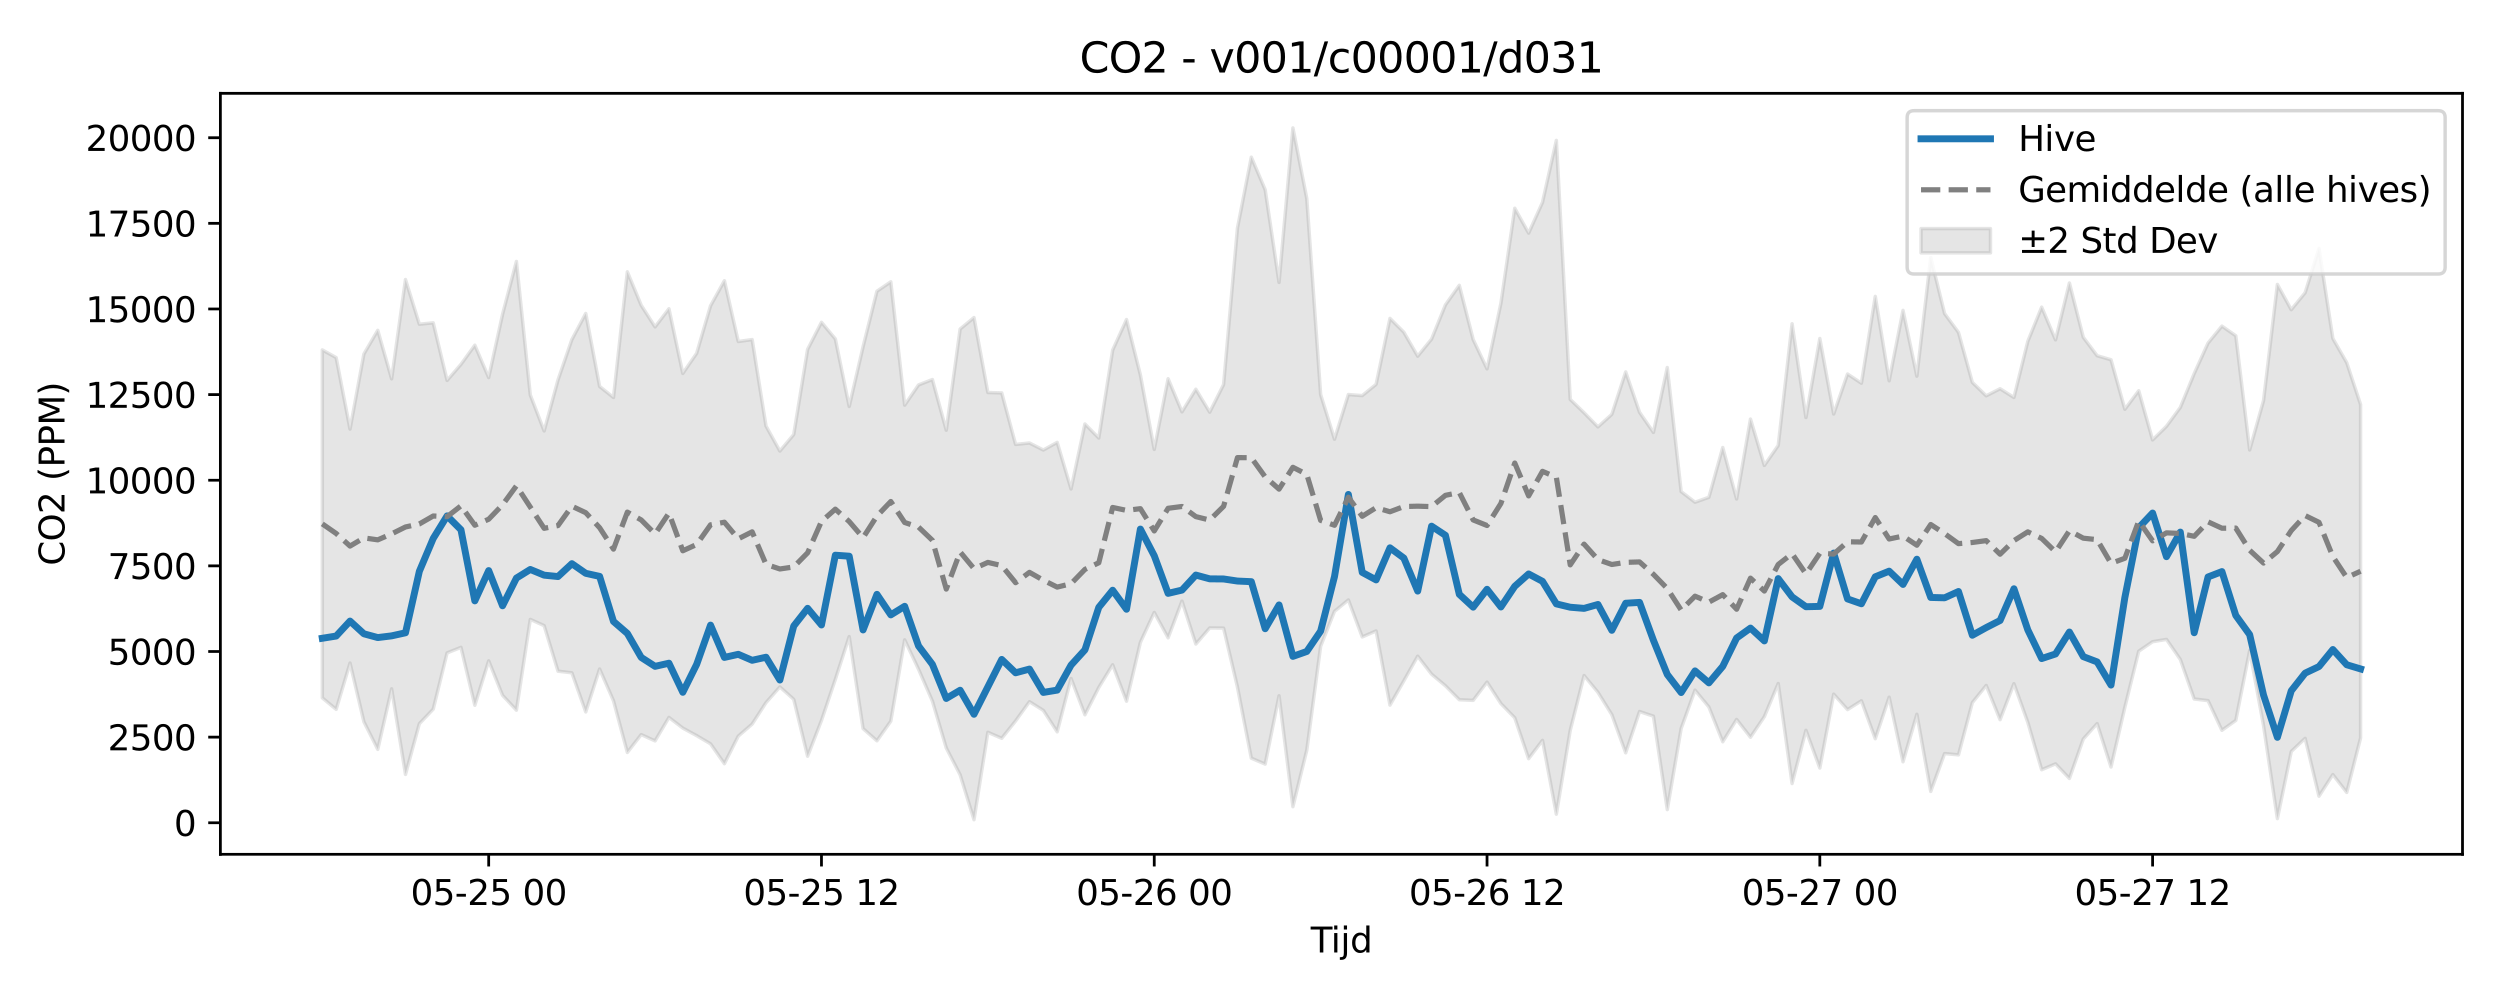 <?xml version="1.0" encoding="utf-8" standalone="no"?>
<!DOCTYPE svg PUBLIC "-//W3C//DTD SVG 1.1//EN"
  "http://www.w3.org/Graphics/SVG/1.1/DTD/svg11.dtd">
<svg xmlns:xlink="http://www.w3.org/1999/xlink" width="720pt" height="288pt" viewBox="0 0 720 288" xmlns="http://www.w3.org/2000/svg" version="1.1">
 <defs>
  <style type="text/css">*{stroke-linejoin: round; stroke-linecap: butt}</style>
 </defs>
 <g id="figure_1">
  <g id="patch_1">
   <path d="M 0 288 
L 720 288 
L 720 0 
L 0 0 
z
" style="fill: #ffffff"/>
  </g>
  <g id="axes_1">
   <g id="patch_2">
    <path d="M 63.47 246.04 
L 709.2 246.04 
L 709.2 26.88 
L 63.47 26.88 
z
" style="fill: #ffffff"/>
   </g>
   <g id="FillBetweenPolyCollection_1">
    <defs>
     <path id="m58d748d35a" d="M 92.821 -187.23 
L 92.821 -87.02 
L 96.815 -83.701 
L 100.808 -97.043 
L 104.802 -80.137 
L 108.795 -72.18 
L 112.788 -89.615 
L 116.782 -64.968 
L 120.775 -79.576 
L 124.768 -83.764 
L 128.762 -99.962 
L 132.755 -101.563 
L 136.749 -84.878 
L 140.742 -97.674 
L 144.735 -87.753 
L 148.729 -83.465 
L 152.722 -109.619 
L 156.715 -107.804 
L 160.709 -94.693 
L 164.702 -94.223 
L 168.696 -82.958 
L 172.689 -95.328 
L 176.682 -86.18 
L 180.676 -71.297 
L 184.669 -76.434 
L 188.663 -74.62 
L 192.656 -81.383 
L 196.649 -78.308 
L 200.643 -76.134 
L 204.636 -73.774 
L 208.629 -68.051 
L 212.623 -75.991 
L 216.616 -79.459 
L 220.61 -85.636 
L 224.603 -90.169 
L 228.596 -86.59 
L 232.59 -70.209 
L 236.583 -80.503 
L 240.577 -92.334 
L 244.57 -104.668 
L 248.563 -78.169 
L 252.557 -74.65 
L 256.55 -80.3 
L 260.543 -103.726 
L 264.537 -95.259 
L 268.53 -86.086 
L 272.524 -72.586 
L 276.517 -64.861 
L 280.51 -51.922 
L 284.504 -77.099 
L 288.497 -75.369 
L 292.491 -80.362 
L 296.484 -85.912 
L 300.477 -83.409 
L 304.471 -77.233 
L 308.464 -92.607 
L 312.457 -82.143 
L 316.451 -90.005 
L 320.444 -96.538 
L 324.438 -86.05 
L 328.431 -102.989 
L 332.424 -111.616 
L 336.418 -104.304 
L 340.411 -114.879 
L 344.404 -102.519 
L 348.398 -107.147 
L 352.391 -107.103 
L 356.385 -90.116 
L 360.378 -69.644 
L 364.371 -67.937 
L 368.365 -87.611 
L 372.358 -55.672 
L 376.352 -71.935 
L 380.345 -101.881 
L 384.338 -111.933 
L 388.332 -115.22 
L 392.325 -104.557 
L 396.318 -106.288 
L 400.312 -84.926 
L 404.305 -91.91 
L 408.299 -99.021 
L 412.292 -93.837 
L 416.285 -90.491 
L 420.279 -86.479 
L 424.272 -86.29 
L 428.266 -91.539 
L 432.259 -85.381 
L 436.252 -81.266 
L 440.246 -69.502 
L 444.239 -74.78 
L 448.232 -53.511 
L 452.226 -77.658 
L 456.219 -93.443 
L 460.213 -88.607 
L 464.206 -82.178 
L 468.199 -71.191 
L 472.193 -83.08 
L 476.186 -81.737 
L 480.179 -54.832 
L 484.173 -78.198 
L 488.166 -89.237 
L 492.16 -84.38 
L 496.153 -74.37 
L 500.146 -80.794 
L 504.14 -75.671 
L 508.133 -81.599 
L 512.127 -91.154 
L 516.12 -62.337 
L 520.113 -77.671 
L 524.107 -66.802 
L 528.1 -88.087 
L 532.093 -83.638 
L 536.087 -86.172 
L 540.08 -75.256 
L 544.074 -87.206 
L 548.067 -68.607 
L 552.06 -82.286 
L 556.054 -60.064 
L 560.047 -70.975 
L 564.041 -70.595 
L 568.034 -85.647 
L 572.027 -90.593 
L 576.021 -80.731 
L 580.014 -91.096 
L 584.007 -79.972 
L 588.001 -66.32 
L 591.994 -68.007 
L 595.988 -63.81 
L 599.981 -75.148 
L 603.974 -79.601 
L 607.968 -67.099 
L 611.961 -84.316 
L 615.955 -100.457 
L 619.948 -103.187 
L 623.941 -103.852 
L 627.935 -98.076 
L 631.928 -86.692 
L 635.921 -86.215 
L 639.915 -77.673 
L 643.908 -80.521 
L 647.902 -100.662 
L 651.895 -79.06 
L 655.888 -52.235 
L 659.882 -71.568 
L 663.875 -75.358 
L 667.868 -58.694 
L 671.862 -64.917 
L 675.855 -59.781 
L 679.849 -75.48 
L 679.849 -171.487 
L 679.849 -171.487 
L 675.855 -183.558 
L 671.862 -190.516 
L 667.868 -216.444 
L 663.875 -203.688 
L 659.882 -198.811 
L 655.888 -206.084 
L 651.895 -172.614 
L 647.902 -158.41 
L 643.908 -191.301 
L 639.915 -194.08 
L 635.921 -189.202 
L 631.928 -180.397 
L 627.935 -170.663 
L 623.941 -165.224 
L 619.948 -161.298 
L 615.955 -175.473 
L 611.961 -170.129 
L 607.968 -184.393 
L 603.974 -185.555 
L 599.981 -190.863 
L 595.988 -206.497 
L 591.994 -190.124 
L 588.001 -199.547 
L 584.007 -189.683 
L 580.014 -173.523 
L 576.021 -176.043 
L 572.027 -174.006 
L 568.034 -177.885 
L 564.041 -192.266 
L 560.047 -197.677 
L 556.054 -213.821 
L 552.06 -179.66 
L 548.067 -198.612 
L 544.074 -178.333 
L 540.08 -202.637 
L 536.087 -177.631 
L 532.093 -180.282 
L 528.1 -168.761 
L 524.107 -190.515 
L 520.113 -167.745 
L 516.12 -194.757 
L 512.127 -159.707 
L 508.133 -153.961 
L 504.14 -167.312 
L 500.146 -144.293 
L 496.153 -159.122 
L 492.16 -144.785 
L 488.166 -143.363 
L 484.173 -146.423 
L 480.179 -182.154 
L 476.186 -163.462 
L 472.193 -169.251 
L 468.199 -180.89 
L 464.206 -168.673 
L 460.213 -165.054 
L 456.219 -169.13 
L 452.226 -172.977 
L 448.232 -247.566 
L 444.239 -229.729 
L 440.246 -220.857 
L 436.252 -228.027 
L 432.259 -200.628 
L 428.266 -181.774 
L 424.272 -190.231 
L 420.279 -205.832 
L 416.285 -200.197 
L 412.292 -190.349 
L 408.299 -185.421 
L 404.305 -192.324 
L 400.312 -196.3 
L 396.318 -177.308 
L 392.325 -174.062 
L 388.332 -174.373 
L 384.338 -161.507 
L 380.345 -174.38 
L 376.352 -230.834 
L 372.358 -251.158 
L 368.365 -206.643 
L 364.371 -233.367 
L 360.378 -242.734 
L 356.385 -222.295 
L 352.391 -177.239 
L 348.398 -169.291 
L 344.404 -175.906 
L 340.411 -169.389 
L 336.418 -178.925 
L 332.424 -158.568 
L 328.431 -180.019 
L 324.438 -195.972 
L 320.444 -187.162 
L 316.451 -161.844 
L 312.457 -165.895 
L 308.464 -147.176 
L 304.471 -160.6 
L 300.477 -158.396 
L 296.484 -160.421 
L 292.491 -160.007 
L 288.497 -174.848 
L 284.504 -174.953 
L 280.51 -196.54 
L 276.517 -193.228 
L 272.524 -164.099 
L 268.53 -178.695 
L 264.537 -177.146 
L 260.543 -171.321 
L 256.55 -206.839 
L 252.557 -204.124 
L 248.563 -188.127 
L 244.57 -170.939 
L 240.577 -190.393 
L 236.583 -195.177 
L 232.59 -187.37 
L 228.596 -162.854 
L 224.603 -158.102 
L 220.61 -165.312 
L 216.616 -190.208 
L 212.623 -189.643 
L 208.629 -207.154 
L 204.636 -199.933 
L 200.643 -186.258 
L 196.649 -180.446 
L 192.656 -199.084 
L 188.663 -193.852 
L 184.669 -200.08 
L 180.676 -209.724 
L 176.682 -173.524 
L 172.689 -176.707 
L 168.696 -197.728 
L 164.702 -190.209 
L 160.709 -178.582 
L 156.715 -163.887 
L 152.722 -174.266 
L 148.729 -212.708 
L 144.735 -197.469 
L 140.742 -179.252 
L 136.749 -188.586 
L 132.755 -183.063 
L 128.762 -178.434 
L 124.768 -195.025 
L 120.775 -194.627 
L 116.782 -207.498 
L 112.788 -178.886 
L 108.795 -192.867 
L 104.802 -186.048 
L 100.808 -164.414 
L 96.815 -185.01 
L 92.821 -187.23 
z
" style="stroke: #808080; stroke-opacity: 0.2"/>
    </defs>
    <g clip-path="url(#p79b0190fec)">
     <use xlink:href="#m58d748d35a" x="0" y="288" style="fill: #808080; fill-opacity: 0.2; stroke: #808080; stroke-opacity: 0.2"/>
    </g>
   </g>
   <g id="matplotlib.axis_1">
    <g id="xtick_1">
     <g id="line2d_1">
      <defs>
       <path id="m1778dd42c0" d="M 0 0 
L 0 3.5 
" style="stroke: #000000; stroke-width: 0.8"/>
      </defs>
      <g>
       <use xlink:href="#m1778dd42c0" x="140.742" y="246.04" style="stroke: #000000; stroke-width: 0.8"/>
      </g>
     </g>
     <g id="text_1">
      <!-- 05-25 00 -->
      <g transform="translate(118.261 260.638) scale(0.1 -0.1)">
       <defs>
        <path id="DejaVuSans-30" d="M 2034 4250 
Q 1547 4250 1301 3770 
Q 1056 3291 1056 2328 
Q 1056 1369 1301 889 
Q 1547 409 2034 409 
Q 2525 409 2770 889 
Q 3016 1369 3016 2328 
Q 3016 3291 2770 3770 
Q 2525 4250 2034 4250 
z
M 2034 4750 
Q 2819 4750 3233 4129 
Q 3647 3509 3647 2328 
Q 3647 1150 3233 529 
Q 2819 -91 2034 -91 
Q 1250 -91 836 529 
Q 422 1150 422 2328 
Q 422 3509 836 4129 
Q 1250 4750 2034 4750 
z
" transform="scale(0.016)"/>
        <path id="DejaVuSans-35" d="M 691 4666 
L 3169 4666 
L 3169 4134 
L 1269 4134 
L 1269 2991 
Q 1406 3038 1543 3061 
Q 1681 3084 1819 3084 
Q 2600 3084 3056 2656 
Q 3513 2228 3513 1497 
Q 3513 744 3044 326 
Q 2575 -91 1722 -91 
Q 1428 -91 1123 -41 
Q 819 9 494 109 
L 494 744 
Q 775 591 1075 516 
Q 1375 441 1709 441 
Q 2250 441 2565 725 
Q 2881 1009 2881 1497 
Q 2881 1984 2565 2268 
Q 2250 2553 1709 2553 
Q 1456 2553 1204 2497 
Q 953 2441 691 2322 
L 691 4666 
z
" transform="scale(0.016)"/>
        <path id="DejaVuSans-2d" d="M 313 2009 
L 1997 2009 
L 1997 1497 
L 313 1497 
L 313 2009 
z
" transform="scale(0.016)"/>
        <path id="DejaVuSans-32" d="M 1228 531 
L 3431 531 
L 3431 0 
L 469 0 
L 469 531 
Q 828 903 1448 1529 
Q 2069 2156 2228 2338 
Q 2531 2678 2651 2914 
Q 2772 3150 2772 3378 
Q 2772 3750 2511 3984 
Q 2250 4219 1831 4219 
Q 1534 4219 1204 4116 
Q 875 4013 500 3803 
L 500 4441 
Q 881 4594 1212 4672 
Q 1544 4750 1819 4750 
Q 2544 4750 2975 4387 
Q 3406 4025 3406 3419 
Q 3406 3131 3298 2873 
Q 3191 2616 2906 2266 
Q 2828 2175 2409 1742 
Q 1991 1309 1228 531 
z
" transform="scale(0.016)"/>
        <path id="DejaVuSans-20" transform="scale(0.016)"/>
       </defs>
       <use xlink:href="#DejaVuSans-30"/>
       <use xlink:href="#DejaVuSans-35" transform="translate(63.623 0)"/>
       <use xlink:href="#DejaVuSans-2d" transform="translate(127.246 0)"/>
       <use xlink:href="#DejaVuSans-32" transform="translate(163.33 0)"/>
       <use xlink:href="#DejaVuSans-35" transform="translate(226.953 0)"/>
       <use xlink:href="#DejaVuSans-20" transform="translate(290.576 0)"/>
       <use xlink:href="#DejaVuSans-30" transform="translate(322.363 0)"/>
       <use xlink:href="#DejaVuSans-30" transform="translate(385.986 0)"/>
      </g>
     </g>
    </g>
    <g id="xtick_2">
     <g id="line2d_2">
      <g>
       <use xlink:href="#m1778dd42c0" x="236.583" y="246.04" style="stroke: #000000; stroke-width: 0.8"/>
      </g>
     </g>
     <g id="text_2">
      <!-- 05-25 12 -->
      <g transform="translate(214.103 260.638) scale(0.1 -0.1)">
       <defs>
        <path id="DejaVuSans-31" d="M 794 531 
L 1825 531 
L 1825 4091 
L 703 3866 
L 703 4441 
L 1819 4666 
L 2450 4666 
L 2450 531 
L 3481 531 
L 3481 0 
L 794 0 
L 794 531 
z
" transform="scale(0.016)"/>
       </defs>
       <use xlink:href="#DejaVuSans-30"/>
       <use xlink:href="#DejaVuSans-35" transform="translate(63.623 0)"/>
       <use xlink:href="#DejaVuSans-2d" transform="translate(127.246 0)"/>
       <use xlink:href="#DejaVuSans-32" transform="translate(163.33 0)"/>
       <use xlink:href="#DejaVuSans-35" transform="translate(226.953 0)"/>
       <use xlink:href="#DejaVuSans-20" transform="translate(290.576 0)"/>
       <use xlink:href="#DejaVuSans-31" transform="translate(322.363 0)"/>
       <use xlink:href="#DejaVuSans-32" transform="translate(385.986 0)"/>
      </g>
     </g>
    </g>
    <g id="xtick_3">
     <g id="line2d_3">
      <g>
       <use xlink:href="#m1778dd42c0" x="332.424" y="246.04" style="stroke: #000000; stroke-width: 0.8"/>
      </g>
     </g>
     <g id="text_3">
      <!-- 05-26 00 -->
      <g transform="translate(309.944 260.638) scale(0.1 -0.1)">
       <defs>
        <path id="DejaVuSans-36" d="M 2113 2584 
Q 1688 2584 1439 2293 
Q 1191 2003 1191 1497 
Q 1191 994 1439 701 
Q 1688 409 2113 409 
Q 2538 409 2786 701 
Q 3034 994 3034 1497 
Q 3034 2003 2786 2293 
Q 2538 2584 2113 2584 
z
M 3366 4563 
L 3366 3988 
Q 3128 4100 2886 4159 
Q 2644 4219 2406 4219 
Q 1781 4219 1451 3797 
Q 1122 3375 1075 2522 
Q 1259 2794 1537 2939 
Q 1816 3084 2150 3084 
Q 2853 3084 3261 2657 
Q 3669 2231 3669 1497 
Q 3669 778 3244 343 
Q 2819 -91 2113 -91 
Q 1303 -91 875 529 
Q 447 1150 447 2328 
Q 447 3434 972 4092 
Q 1497 4750 2381 4750 
Q 2619 4750 2861 4703 
Q 3103 4656 3366 4563 
z
" transform="scale(0.016)"/>
       </defs>
       <use xlink:href="#DejaVuSans-30"/>
       <use xlink:href="#DejaVuSans-35" transform="translate(63.623 0)"/>
       <use xlink:href="#DejaVuSans-2d" transform="translate(127.246 0)"/>
       <use xlink:href="#DejaVuSans-32" transform="translate(163.33 0)"/>
       <use xlink:href="#DejaVuSans-36" transform="translate(226.953 0)"/>
       <use xlink:href="#DejaVuSans-20" transform="translate(290.576 0)"/>
       <use xlink:href="#DejaVuSans-30" transform="translate(322.363 0)"/>
       <use xlink:href="#DejaVuSans-30" transform="translate(385.986 0)"/>
      </g>
     </g>
    </g>
    <g id="xtick_4">
     <g id="line2d_4">
      <g>
       <use xlink:href="#m1778dd42c0" x="428.266" y="246.04" style="stroke: #000000; stroke-width: 0.8"/>
      </g>
     </g>
     <g id="text_4">
      <!-- 05-26 12 -->
      <g transform="translate(405.785 260.638) scale(0.1 -0.1)">
       <use xlink:href="#DejaVuSans-30"/>
       <use xlink:href="#DejaVuSans-35" transform="translate(63.623 0)"/>
       <use xlink:href="#DejaVuSans-2d" transform="translate(127.246 0)"/>
       <use xlink:href="#DejaVuSans-32" transform="translate(163.33 0)"/>
       <use xlink:href="#DejaVuSans-36" transform="translate(226.953 0)"/>
       <use xlink:href="#DejaVuSans-20" transform="translate(290.576 0)"/>
       <use xlink:href="#DejaVuSans-31" transform="translate(322.363 0)"/>
       <use xlink:href="#DejaVuSans-32" transform="translate(385.986 0)"/>
      </g>
     </g>
    </g>
    <g id="xtick_5">
     <g id="line2d_5">
      <g>
       <use xlink:href="#m1778dd42c0" x="524.107" y="246.04" style="stroke: #000000; stroke-width: 0.8"/>
      </g>
     </g>
     <g id="text_5">
      <!-- 05-27 00 -->
      <g transform="translate(501.626 260.638) scale(0.1 -0.1)">
       <defs>
        <path id="DejaVuSans-37" d="M 525 4666 
L 3525 4666 
L 3525 4397 
L 1831 0 
L 1172 0 
L 2766 4134 
L 525 4134 
L 525 4666 
z
" transform="scale(0.016)"/>
       </defs>
       <use xlink:href="#DejaVuSans-30"/>
       <use xlink:href="#DejaVuSans-35" transform="translate(63.623 0)"/>
       <use xlink:href="#DejaVuSans-2d" transform="translate(127.246 0)"/>
       <use xlink:href="#DejaVuSans-32" transform="translate(163.33 0)"/>
       <use xlink:href="#DejaVuSans-37" transform="translate(226.953 0)"/>
       <use xlink:href="#DejaVuSans-20" transform="translate(290.576 0)"/>
       <use xlink:href="#DejaVuSans-30" transform="translate(322.363 0)"/>
       <use xlink:href="#DejaVuSans-30" transform="translate(385.986 0)"/>
      </g>
     </g>
    </g>
    <g id="xtick_6">
     <g id="line2d_6">
      <g>
       <use xlink:href="#m1778dd42c0" x="619.948" y="246.04" style="stroke: #000000; stroke-width: 0.8"/>
      </g>
     </g>
     <g id="text_6">
      <!-- 05-27 12 -->
      <g transform="translate(597.467 260.638) scale(0.1 -0.1)">
       <use xlink:href="#DejaVuSans-30"/>
       <use xlink:href="#DejaVuSans-35" transform="translate(63.623 0)"/>
       <use xlink:href="#DejaVuSans-2d" transform="translate(127.246 0)"/>
       <use xlink:href="#DejaVuSans-32" transform="translate(163.33 0)"/>
       <use xlink:href="#DejaVuSans-37" transform="translate(226.953 0)"/>
       <use xlink:href="#DejaVuSans-20" transform="translate(290.576 0)"/>
       <use xlink:href="#DejaVuSans-31" transform="translate(322.363 0)"/>
       <use xlink:href="#DejaVuSans-32" transform="translate(385.986 0)"/>
      </g>
     </g>
    </g>
    <g id="text_7">
     <!-- Tijd -->
     <g transform="translate(377.485 274.317) scale(0.1 -0.1)">
      <defs>
       <path id="DejaVuSans-54" d="M -19 4666 
L 3928 4666 
L 3928 4134 
L 2272 4134 
L 2272 0 
L 1638 0 
L 1638 4134 
L -19 4134 
L -19 4666 
z
" transform="scale(0.016)"/>
       <path id="DejaVuSans-69" d="M 603 3500 
L 1178 3500 
L 1178 0 
L 603 0 
L 603 3500 
z
M 603 4863 
L 1178 4863 
L 1178 4134 
L 603 4134 
L 603 4863 
z
" transform="scale(0.016)"/>
       <path id="DejaVuSans-6a" d="M 603 3500 
L 1178 3500 
L 1178 -63 
Q 1178 -731 923 -1031 
Q 669 -1331 103 -1331 
L -116 -1331 
L -116 -844 
L 38 -844 
Q 366 -844 484 -692 
Q 603 -541 603 -63 
L 603 3500 
z
M 603 4863 
L 1178 4863 
L 1178 4134 
L 603 4134 
L 603 4863 
z
" transform="scale(0.016)"/>
       <path id="DejaVuSans-64" d="M 2906 2969 
L 2906 4863 
L 3481 4863 
L 3481 0 
L 2906 0 
L 2906 525 
Q 2725 213 2448 61 
Q 2172 -91 1784 -91 
Q 1150 -91 751 415 
Q 353 922 353 1747 
Q 353 2572 751 3078 
Q 1150 3584 1784 3584 
Q 2172 3584 2448 3432 
Q 2725 3281 2906 2969 
z
M 947 1747 
Q 947 1113 1208 752 
Q 1469 391 1925 391 
Q 2381 391 2643 752 
Q 2906 1113 2906 1747 
Q 2906 2381 2643 2742 
Q 2381 3103 1925 3103 
Q 1469 3103 1208 2742 
Q 947 2381 947 1747 
z
" transform="scale(0.016)"/>
      </defs>
      <use xlink:href="#DejaVuSans-54"/>
      <use xlink:href="#DejaVuSans-69" transform="translate(57.959 0)"/>
      <use xlink:href="#DejaVuSans-6a" transform="translate(85.742 0)"/>
      <use xlink:href="#DejaVuSans-64" transform="translate(113.525 0)"/>
     </g>
    </g>
   </g>
   <g id="matplotlib.axis_2">
    <g id="ytick_1">
     <g id="line2d_7">
      <defs>
       <path id="m06220628cc" d="M 0 0 
L -3.5 0 
" style="stroke: #000000; stroke-width: 0.8"/>
      </defs>
      <g>
       <use xlink:href="#m06220628cc" x="63.47" y="236.954" style="stroke: #000000; stroke-width: 0.8"/>
      </g>
     </g>
     <g id="text_8">
      <!-- 0 -->
      <g transform="translate(50.108 240.753) scale(0.1 -0.1)">
       <use xlink:href="#DejaVuSans-30"/>
      </g>
     </g>
    </g>
    <g id="ytick_2">
     <g id="line2d_8">
      <g>
       <use xlink:href="#m06220628cc" x="63.47" y="212.292" style="stroke: #000000; stroke-width: 0.8"/>
      </g>
     </g>
     <g id="text_9">
      <!-- 2500 -->
      <g transform="translate(31.02 216.091) scale(0.1 -0.1)">
       <use xlink:href="#DejaVuSans-32"/>
       <use xlink:href="#DejaVuSans-35" transform="translate(63.623 0)"/>
       <use xlink:href="#DejaVuSans-30" transform="translate(127.246 0)"/>
       <use xlink:href="#DejaVuSans-30" transform="translate(190.869 0)"/>
      </g>
     </g>
    </g>
    <g id="ytick_3">
     <g id="line2d_9">
      <g>
       <use xlink:href="#m06220628cc" x="63.47" y="187.631" style="stroke: #000000; stroke-width: 0.8"/>
      </g>
     </g>
     <g id="text_10">
      <!-- 5000 -->
      <g transform="translate(31.02 191.43) scale(0.1 -0.1)">
       <use xlink:href="#DejaVuSans-35"/>
       <use xlink:href="#DejaVuSans-30" transform="translate(63.623 0)"/>
       <use xlink:href="#DejaVuSans-30" transform="translate(127.246 0)"/>
       <use xlink:href="#DejaVuSans-30" transform="translate(190.869 0)"/>
      </g>
     </g>
    </g>
    <g id="ytick_4">
     <g id="line2d_10">
      <g>
       <use xlink:href="#m06220628cc" x="63.47" y="162.969" style="stroke: #000000; stroke-width: 0.8"/>
      </g>
     </g>
     <g id="text_11">
      <!-- 7500 -->
      <g transform="translate(31.02 166.768) scale(0.1 -0.1)">
       <use xlink:href="#DejaVuSans-37"/>
       <use xlink:href="#DejaVuSans-35" transform="translate(63.623 0)"/>
       <use xlink:href="#DejaVuSans-30" transform="translate(127.246 0)"/>
       <use xlink:href="#DejaVuSans-30" transform="translate(190.869 0)"/>
      </g>
     </g>
    </g>
    <g id="ytick_5">
     <g id="line2d_11">
      <g>
       <use xlink:href="#m06220628cc" x="63.47" y="138.308" style="stroke: #000000; stroke-width: 0.8"/>
      </g>
     </g>
     <g id="text_12">
      <!-- 10000 -->
      <g transform="translate(24.657 142.107) scale(0.1 -0.1)">
       <use xlink:href="#DejaVuSans-31"/>
       <use xlink:href="#DejaVuSans-30" transform="translate(63.623 0)"/>
       <use xlink:href="#DejaVuSans-30" transform="translate(127.246 0)"/>
       <use xlink:href="#DejaVuSans-30" transform="translate(190.869 0)"/>
       <use xlink:href="#DejaVuSans-30" transform="translate(254.492 0)"/>
      </g>
     </g>
    </g>
    <g id="ytick_6">
     <g id="line2d_12">
      <g>
       <use xlink:href="#m06220628cc" x="63.47" y="113.646" style="stroke: #000000; stroke-width: 0.8"/>
      </g>
     </g>
     <g id="text_13">
      <!-- 12500 -->
      <g transform="translate(24.657 117.445) scale(0.1 -0.1)">
       <use xlink:href="#DejaVuSans-31"/>
       <use xlink:href="#DejaVuSans-32" transform="translate(63.623 0)"/>
       <use xlink:href="#DejaVuSans-35" transform="translate(127.246 0)"/>
       <use xlink:href="#DejaVuSans-30" transform="translate(190.869 0)"/>
       <use xlink:href="#DejaVuSans-30" transform="translate(254.492 0)"/>
      </g>
     </g>
    </g>
    <g id="ytick_7">
     <g id="line2d_13">
      <g>
       <use xlink:href="#m06220628cc" x="63.47" y="88.984" style="stroke: #000000; stroke-width: 0.8"/>
      </g>
     </g>
     <g id="text_14">
      <!-- 15000 -->
      <g transform="translate(24.657 92.784) scale(0.1 -0.1)">
       <use xlink:href="#DejaVuSans-31"/>
       <use xlink:href="#DejaVuSans-35" transform="translate(63.623 0)"/>
       <use xlink:href="#DejaVuSans-30" transform="translate(127.246 0)"/>
       <use xlink:href="#DejaVuSans-30" transform="translate(190.869 0)"/>
       <use xlink:href="#DejaVuSans-30" transform="translate(254.492 0)"/>
      </g>
     </g>
    </g>
    <g id="ytick_8">
     <g id="line2d_14">
      <g>
       <use xlink:href="#m06220628cc" x="63.47" y="64.323" style="stroke: #000000; stroke-width: 0.8"/>
      </g>
     </g>
     <g id="text_15">
      <!-- 17500 -->
      <g transform="translate(24.657 68.122) scale(0.1 -0.1)">
       <use xlink:href="#DejaVuSans-31"/>
       <use xlink:href="#DejaVuSans-37" transform="translate(63.623 0)"/>
       <use xlink:href="#DejaVuSans-35" transform="translate(127.246 0)"/>
       <use xlink:href="#DejaVuSans-30" transform="translate(190.869 0)"/>
       <use xlink:href="#DejaVuSans-30" transform="translate(254.492 0)"/>
      </g>
     </g>
    </g>
    <g id="ytick_9">
     <g id="line2d_15">
      <g>
       <use xlink:href="#m06220628cc" x="63.47" y="39.661" style="stroke: #000000; stroke-width: 0.8"/>
      </g>
     </g>
     <g id="text_16">
      <!-- 20000 -->
      <g transform="translate(24.657 43.46) scale(0.1 -0.1)">
       <use xlink:href="#DejaVuSans-32"/>
       <use xlink:href="#DejaVuSans-30" transform="translate(63.623 0)"/>
       <use xlink:href="#DejaVuSans-30" transform="translate(127.246 0)"/>
       <use xlink:href="#DejaVuSans-30" transform="translate(190.869 0)"/>
       <use xlink:href="#DejaVuSans-30" transform="translate(254.492 0)"/>
      </g>
     </g>
    </g>
    <g id="text_17">
     <!-- CO2 (PPM) -->
     <g transform="translate(18.578 162.903) rotate(-90) scale(0.1 -0.1)">
      <defs>
       <path id="DejaVuSans-43" d="M 4122 4306 
L 4122 3641 
Q 3803 3938 3442 4084 
Q 3081 4231 2675 4231 
Q 1875 4231 1450 3742 
Q 1025 3253 1025 2328 
Q 1025 1406 1450 917 
Q 1875 428 2675 428 
Q 3081 428 3442 575 
Q 3803 722 4122 1019 
L 4122 359 
Q 3791 134 3420 21 
Q 3050 -91 2638 -91 
Q 1578 -91 968 557 
Q 359 1206 359 2328 
Q 359 3453 968 4101 
Q 1578 4750 2638 4750 
Q 3056 4750 3426 4639 
Q 3797 4528 4122 4306 
z
" transform="scale(0.016)"/>
       <path id="DejaVuSans-4f" d="M 2522 4238 
Q 1834 4238 1429 3725 
Q 1025 3213 1025 2328 
Q 1025 1447 1429 934 
Q 1834 422 2522 422 
Q 3209 422 3611 934 
Q 4013 1447 4013 2328 
Q 4013 3213 3611 3725 
Q 3209 4238 2522 4238 
z
M 2522 4750 
Q 3503 4750 4090 4092 
Q 4678 3434 4678 2328 
Q 4678 1225 4090 567 
Q 3503 -91 2522 -91 
Q 1538 -91 948 565 
Q 359 1222 359 2328 
Q 359 3434 948 4092 
Q 1538 4750 2522 4750 
z
" transform="scale(0.016)"/>
       <path id="DejaVuSans-28" d="M 1984 4856 
Q 1566 4138 1362 3434 
Q 1159 2731 1159 2009 
Q 1159 1288 1364 580 
Q 1569 -128 1984 -844 
L 1484 -844 
Q 1016 -109 783 600 
Q 550 1309 550 2009 
Q 550 2706 781 3412 
Q 1013 4119 1484 4856 
L 1984 4856 
z
" transform="scale(0.016)"/>
       <path id="DejaVuSans-50" d="M 1259 4147 
L 1259 2394 
L 2053 2394 
Q 2494 2394 2734 2622 
Q 2975 2850 2975 3272 
Q 2975 3691 2734 3919 
Q 2494 4147 2053 4147 
L 1259 4147 
z
M 628 4666 
L 2053 4666 
Q 2838 4666 3239 4311 
Q 3641 3956 3641 3272 
Q 3641 2581 3239 2228 
Q 2838 1875 2053 1875 
L 1259 1875 
L 1259 0 
L 628 0 
L 628 4666 
z
" transform="scale(0.016)"/>
       <path id="DejaVuSans-4d" d="M 628 4666 
L 1569 4666 
L 2759 1491 
L 3956 4666 
L 4897 4666 
L 4897 0 
L 4281 0 
L 4281 4097 
L 3078 897 
L 2444 897 
L 1241 4097 
L 1241 0 
L 628 0 
L 628 4666 
z
" transform="scale(0.016)"/>
       <path id="DejaVuSans-29" d="M 513 4856 
L 1013 4856 
Q 1481 4119 1714 3412 
Q 1947 2706 1947 2009 
Q 1947 1309 1714 600 
Q 1481 -109 1013 -844 
L 513 -844 
Q 928 -128 1133 580 
Q 1338 1288 1338 2009 
Q 1338 2731 1133 3434 
Q 928 4138 513 4856 
z
" transform="scale(0.016)"/>
      </defs>
      <use xlink:href="#DejaVuSans-43"/>
      <use xlink:href="#DejaVuSans-4f" transform="translate(69.824 0)"/>
      <use xlink:href="#DejaVuSans-32" transform="translate(148.535 0)"/>
      <use xlink:href="#DejaVuSans-20" transform="translate(212.158 0)"/>
      <use xlink:href="#DejaVuSans-28" transform="translate(243.945 0)"/>
      <use xlink:href="#DejaVuSans-50" transform="translate(282.959 0)"/>
      <use xlink:href="#DejaVuSans-50" transform="translate(343.262 0)"/>
      <use xlink:href="#DejaVuSans-4d" transform="translate(403.564 0)"/>
      <use xlink:href="#DejaVuSans-29" transform="translate(489.844 0)"/>
     </g>
    </g>
   </g>
   <g id="line2d_16">
    <path d="M 92.821 183.823 
L 96.815 183.182 
L 100.808 178.874 
L 104.802 182.534 
L 108.795 183.619 
L 112.788 183.129 
L 116.782 182.245 
L 120.775 164.531 
L 124.768 155.071 
L 128.762 148.58 
L 132.755 152.569 
L 136.749 173.044 
L 140.742 164.334 
L 144.735 174.465 
L 148.729 166.488 
L 152.722 164.005 
L 156.715 165.646 
L 160.709 166.047 
L 164.702 162.341 
L 168.696 165.113 
L 172.689 165.998 
L 176.682 178.974 
L 180.676 182.425 
L 184.669 189.337 
L 188.663 191.907 
L 192.656 191.004 
L 196.649 199.379 
L 200.643 191.33 
L 204.636 180.038 
L 208.629 189.337 
L 212.623 188.443 
L 216.616 190.166 
L 220.61 189.283 
L 224.603 195.843 
L 228.596 180.291 
L 232.59 175.201 
L 236.583 179.989 
L 240.577 159.898 
L 244.57 160.184 
L 248.563 181.419 
L 252.557 171.176 
L 256.55 177.082 
L 260.543 174.619 
L 264.537 186.033 
L 268.53 191.346 
L 272.524 201.155 
L 276.517 198.791 
L 280.51 205.709 
L 288.497 189.919 
L 292.491 193.766 
L 296.484 192.695 
L 300.477 199.419 
L 304.471 198.755 
L 308.464 191.554 
L 312.457 187.16 
L 316.451 174.915 
L 320.444 169.989 
L 324.438 175.461 
L 328.431 152.378 
L 332.424 160.052 
L 336.418 170.887 
L 340.411 169.947 
L 344.404 165.619 
L 348.398 166.705 
L 352.391 166.744 
L 356.385 167.342 
L 360.378 167.52 
L 364.371 181.067 
L 368.365 174.225 
L 372.358 189.035 
L 376.352 187.624 
L 380.345 181.761 
L 384.338 166.044 
L 388.332 142.405 
L 392.325 164.847 
L 396.318 167.007 
L 400.312 157.774 
L 404.305 160.723 
L 408.299 170.229 
L 412.292 151.539 
L 416.285 154.167 
L 420.279 171.167 
L 424.272 174.861 
L 428.266 169.72 
L 432.259 174.807 
L 436.252 168.853 
L 440.246 165.3 
L 444.239 167.428 
L 448.232 173.919 
L 452.226 174.879 
L 456.219 175.214 
L 460.213 174.087 
L 464.206 181.528 
L 468.199 173.731 
L 472.193 173.491 
L 476.186 184.402 
L 480.179 194.256 
L 484.173 199.449 
L 488.166 193.221 
L 492.16 196.663 
L 496.153 191.912 
L 500.146 183.747 
L 504.14 180.89 
L 508.133 184.579 
L 512.127 166.642 
L 516.12 171.903 
L 520.113 174.738 
L 524.107 174.642 
L 528.1 159.29 
L 532.093 172.492 
L 536.087 173.886 
L 540.08 166.116 
L 544.074 164.495 
L 548.067 168.316 
L 552.06 161.055 
L 556.054 172.064 
L 560.047 172.168 
L 564.041 170.353 
L 568.034 182.952 
L 572.027 180.742 
L 576.021 178.703 
L 580.014 169.569 
L 584.007 181.406 
L 588.001 189.666 
L 591.994 188.344 
L 595.988 182.028 
L 599.981 189.104 
L 603.974 190.63 
L 607.968 197.298 
L 611.961 172.068 
L 615.955 151.99 
L 619.948 147.761 
L 623.941 160.319 
L 627.935 153.249 
L 631.928 182.222 
L 635.921 166.165 
L 639.915 164.62 
L 643.908 177.243 
L 647.902 182.771 
L 651.895 200.169 
L 655.888 212.347 
L 659.882 198.945 
L 663.875 193.865 
L 667.868 191.968 
L 671.862 187.065 
L 675.855 191.448 
L 679.849 192.652 
L 679.849 192.652 
" clip-path="url(#p79b0190fec)" style="fill: none; stroke: #1f77b4; stroke-width: 2; stroke-linecap: square"/>
   </g>
   <g id="line2d_17">
    <path d="M 92.821 150.875 
L 96.815 153.644 
L 100.808 157.272 
L 104.802 154.908 
L 108.795 155.476 
L 112.788 153.75 
L 116.782 151.767 
L 120.775 150.899 
L 124.768 148.605 
L 128.762 148.802 
L 132.755 145.687 
L 136.749 151.268 
L 140.742 149.537 
L 144.735 145.389 
L 148.729 139.914 
L 156.715 152.155 
L 160.709 151.363 
L 164.702 145.784 
L 168.696 147.657 
L 172.689 151.983 
L 176.682 158.148 
L 180.676 147.489 
L 184.669 149.743 
L 188.663 153.764 
L 192.656 147.767 
L 196.649 158.623 
L 200.643 156.804 
L 204.636 151.146 
L 208.629 150.397 
L 212.623 155.183 
L 216.616 153.167 
L 220.61 162.526 
L 224.603 163.865 
L 228.596 163.278 
L 232.59 159.211 
L 236.583 150.16 
L 240.577 146.637 
L 244.57 150.196 
L 248.563 154.852 
L 252.557 148.613 
L 256.55 144.43 
L 260.543 150.477 
L 264.537 151.797 
L 268.53 155.61 
L 272.524 169.657 
L 276.517 158.956 
L 280.51 163.769 
L 284.504 161.974 
L 288.497 162.892 
L 292.491 167.815 
L 296.484 164.834 
L 300.477 167.097 
L 304.471 169.084 
L 308.464 168.108 
L 312.457 163.981 
L 316.451 162.075 
L 320.444 146.15 
L 324.438 146.989 
L 328.431 146.496 
L 332.424 152.908 
L 336.418 146.386 
L 340.411 145.866 
L 344.404 148.788 
L 348.398 149.781 
L 352.391 145.829 
L 356.385 131.795 
L 360.378 131.811 
L 364.371 137.348 
L 368.365 140.873 
L 372.358 134.585 
L 376.352 136.616 
L 380.345 149.87 
L 384.338 151.28 
L 388.332 143.204 
L 392.325 148.691 
L 396.318 146.202 
L 400.312 147.387 
L 404.305 145.883 
L 408.299 145.779 
L 412.292 145.907 
L 416.285 142.656 
L 420.279 141.844 
L 424.272 149.74 
L 428.266 151.344 
L 432.259 144.996 
L 436.252 133.354 
L 440.246 142.821 
L 444.239 135.745 
L 448.232 137.461 
L 452.226 162.682 
L 456.219 156.714 
L 460.213 161.169 
L 464.206 162.574 
L 468.199 161.959 
L 472.193 161.835 
L 476.186 165.4 
L 480.179 169.507 
L 484.173 175.69 
L 488.166 171.7 
L 492.16 173.418 
L 496.153 171.254 
L 500.146 175.457 
L 504.14 166.508 
L 508.133 170.22 
L 512.127 162.57 
L 516.12 159.453 
L 520.113 165.292 
L 524.107 159.341 
L 528.1 159.576 
L 532.093 156.04 
L 536.087 156.098 
L 540.08 149.053 
L 544.074 155.231 
L 548.067 154.39 
L 552.06 157.027 
L 556.054 151.058 
L 560.047 153.674 
L 564.041 156.569 
L 568.034 156.234 
L 572.027 155.701 
L 576.021 159.613 
L 580.014 155.69 
L 584.007 153.173 
L 588.001 155.066 
L 591.994 158.934 
L 595.988 152.846 
L 599.981 154.995 
L 603.974 155.422 
L 607.968 162.254 
L 611.961 160.778 
L 615.955 150.035 
L 619.948 155.758 
L 623.941 153.462 
L 627.935 153.63 
L 631.928 154.455 
L 635.921 150.292 
L 639.915 152.124 
L 643.908 152.089 
L 647.902 158.464 
L 651.895 162.163 
L 655.888 158.841 
L 659.882 152.81 
L 663.875 148.477 
L 667.868 150.431 
L 671.862 160.283 
L 675.855 166.331 
L 679.849 164.517 
L 679.849 164.517 
" clip-path="url(#p79b0190fec)" style="fill: none; stroke-dasharray: 5.55,2.4; stroke-dashoffset: 0; stroke: #808080; stroke-width: 1.5"/>
   </g>
   <g id="patch_3">
    <path d="M 63.47 246.04 
L 63.47 26.88 
" style="fill: none; stroke: #000000; stroke-width: 0.8; stroke-linejoin: miter; stroke-linecap: square"/>
   </g>
   <g id="patch_4">
    <path d="M 709.2 246.04 
L 709.2 26.88 
" style="fill: none; stroke: #000000; stroke-width: 0.8; stroke-linejoin: miter; stroke-linecap: square"/>
   </g>
   <g id="patch_5">
    <path d="M 63.47 246.04 
L 709.2 246.04 
" style="fill: none; stroke: #000000; stroke-width: 0.8; stroke-linejoin: miter; stroke-linecap: square"/>
   </g>
   <g id="patch_6">
    <path d="M 63.47 26.88 
L 709.2 26.88 
" style="fill: none; stroke: #000000; stroke-width: 0.8; stroke-linejoin: miter; stroke-linecap: square"/>
   </g>
   <g id="text_18">
    <!-- CO2 - v001/c00001/d031 -->
    <g transform="translate(310.932 20.88) scale(0.12 -0.12)">
     <defs>
      <path id="DejaVuSans-76" d="M 191 3500 
L 800 3500 
L 1894 563 
L 2988 3500 
L 3597 3500 
L 2284 0 
L 1503 0 
L 191 3500 
z
" transform="scale(0.016)"/>
      <path id="DejaVuSans-2f" d="M 1625 4666 
L 2156 4666 
L 531 -594 
L 0 -594 
L 1625 4666 
z
" transform="scale(0.016)"/>
      <path id="DejaVuSans-63" d="M 3122 3366 
L 3122 2828 
Q 2878 2963 2633 3030 
Q 2388 3097 2138 3097 
Q 1578 3097 1268 2742 
Q 959 2388 959 1747 
Q 959 1106 1268 751 
Q 1578 397 2138 397 
Q 2388 397 2633 464 
Q 2878 531 3122 666 
L 3122 134 
Q 2881 22 2623 -34 
Q 2366 -91 2075 -91 
Q 1284 -91 818 406 
Q 353 903 353 1747 
Q 353 2603 823 3093 
Q 1294 3584 2113 3584 
Q 2378 3584 2631 3529 
Q 2884 3475 3122 3366 
z
" transform="scale(0.016)"/>
      <path id="DejaVuSans-33" d="M 2597 2516 
Q 3050 2419 3304 2112 
Q 3559 1806 3559 1356 
Q 3559 666 3084 287 
Q 2609 -91 1734 -91 
Q 1441 -91 1130 -33 
Q 819 25 488 141 
L 488 750 
Q 750 597 1062 519 
Q 1375 441 1716 441 
Q 2309 441 2620 675 
Q 2931 909 2931 1356 
Q 2931 1769 2642 2001 
Q 2353 2234 1838 2234 
L 1294 2234 
L 1294 2753 
L 1863 2753 
Q 2328 2753 2575 2939 
Q 2822 3125 2822 3475 
Q 2822 3834 2567 4026 
Q 2313 4219 1838 4219 
Q 1578 4219 1281 4162 
Q 984 4106 628 3988 
L 628 4550 
Q 988 4650 1302 4700 
Q 1616 4750 1894 4750 
Q 2613 4750 3031 4423 
Q 3450 4097 3450 3541 
Q 3450 3153 3228 2886 
Q 3006 2619 2597 2516 
z
" transform="scale(0.016)"/>
     </defs>
     <use xlink:href="#DejaVuSans-43"/>
     <use xlink:href="#DejaVuSans-4f" transform="translate(69.824 0)"/>
     <use xlink:href="#DejaVuSans-32" transform="translate(148.535 0)"/>
     <use xlink:href="#DejaVuSans-20" transform="translate(212.158 0)"/>
     <use xlink:href="#DejaVuSans-2d" transform="translate(243.945 0)"/>
     <use xlink:href="#DejaVuSans-20" transform="translate(280.029 0)"/>
     <use xlink:href="#DejaVuSans-76" transform="translate(311.816 0)"/>
     <use xlink:href="#DejaVuSans-30" transform="translate(370.996 0)"/>
     <use xlink:href="#DejaVuSans-30" transform="translate(434.619 0)"/>
     <use xlink:href="#DejaVuSans-31" transform="translate(498.242 0)"/>
     <use xlink:href="#DejaVuSans-2f" transform="translate(561.865 0)"/>
     <use xlink:href="#DejaVuSans-63" transform="translate(595.557 0)"/>
     <use xlink:href="#DejaVuSans-30" transform="translate(650.537 0)"/>
     <use xlink:href="#DejaVuSans-30" transform="translate(714.16 0)"/>
     <use xlink:href="#DejaVuSans-30" transform="translate(777.783 0)"/>
     <use xlink:href="#DejaVuSans-30" transform="translate(841.406 0)"/>
     <use xlink:href="#DejaVuSans-31" transform="translate(905.029 0)"/>
     <use xlink:href="#DejaVuSans-2f" transform="translate(968.652 0)"/>
     <use xlink:href="#DejaVuSans-64" transform="translate(1002.344 0)"/>
     <use xlink:href="#DejaVuSans-30" transform="translate(1065.82 0)"/>
     <use xlink:href="#DejaVuSans-33" transform="translate(1129.443 0)"/>
     <use xlink:href="#DejaVuSans-31" transform="translate(1193.066 0)"/>
    </g>
   </g>
   <g id="legend_1">
    <g id="patch_7">
     <path d="M 551.256 78.914 
L 702.2 78.914 
Q 704.2 78.914 704.2 76.914 
L 704.2 33.88 
Q 704.2 31.88 702.2 31.88 
L 551.256 31.88 
Q 549.256 31.88 549.256 33.88 
L 549.256 76.914 
Q 549.256 78.914 551.256 78.914 
z
" style="fill: #ffffff; opacity: 0.8; stroke: #cccccc; stroke-linejoin: miter"/>
    </g>
    <g id="line2d_18">
     <path d="M 553.256 39.978 
L 563.256 39.978 
L 573.256 39.978 
" style="fill: none; stroke: #1f77b4; stroke-width: 2; stroke-linecap: square"/>
    </g>
    <g id="text_19">
     <!-- Hive -->
     <g transform="translate(581.256 43.478) scale(0.1 -0.1)">
      <defs>
       <path id="DejaVuSans-48" d="M 628 4666 
L 1259 4666 
L 1259 2753 
L 3553 2753 
L 3553 4666 
L 4184 4666 
L 4184 0 
L 3553 0 
L 3553 2222 
L 1259 2222 
L 1259 0 
L 628 0 
L 628 4666 
z
" transform="scale(0.016)"/>
       <path id="DejaVuSans-65" d="M 3597 1894 
L 3597 1613 
L 953 1613 
Q 991 1019 1311 708 
Q 1631 397 2203 397 
Q 2534 397 2845 478 
Q 3156 559 3463 722 
L 3463 178 
Q 3153 47 2828 -22 
Q 2503 -91 2169 -91 
Q 1331 -91 842 396 
Q 353 884 353 1716 
Q 353 2575 817 3079 
Q 1281 3584 2069 3584 
Q 2775 3584 3186 3129 
Q 3597 2675 3597 1894 
z
M 3022 2063 
Q 3016 2534 2758 2815 
Q 2500 3097 2075 3097 
Q 1594 3097 1305 2825 
Q 1016 2553 972 2059 
L 3022 2063 
z
" transform="scale(0.016)"/>
      </defs>
      <use xlink:href="#DejaVuSans-48"/>
      <use xlink:href="#DejaVuSans-69" transform="translate(75.195 0)"/>
      <use xlink:href="#DejaVuSans-76" transform="translate(102.979 0)"/>
      <use xlink:href="#DejaVuSans-65" transform="translate(162.158 0)"/>
     </g>
    </g>
    <g id="line2d_19">
     <path d="M 553.256 54.657 
L 563.256 54.657 
L 573.256 54.657 
" style="fill: none; stroke-dasharray: 5.55,2.4; stroke-dashoffset: 0; stroke: #808080; stroke-width: 1.5"/>
    </g>
    <g id="text_20">
     <!-- Gemiddelde (alle hives) -->
     <g transform="translate(581.256 58.157) scale(0.1 -0.1)">
      <defs>
       <path id="DejaVuSans-47" d="M 3809 666 
L 3809 1919 
L 2778 1919 
L 2778 2438 
L 4434 2438 
L 4434 434 
Q 4069 175 3628 42 
Q 3188 -91 2688 -91 
Q 1594 -91 976 548 
Q 359 1188 359 2328 
Q 359 3472 976 4111 
Q 1594 4750 2688 4750 
Q 3144 4750 3555 4637 
Q 3966 4525 4313 4306 
L 4313 3634 
Q 3963 3931 3569 4081 
Q 3175 4231 2741 4231 
Q 1884 4231 1454 3753 
Q 1025 3275 1025 2328 
Q 1025 1384 1454 906 
Q 1884 428 2741 428 
Q 3075 428 3337 486 
Q 3600 544 3809 666 
z
" transform="scale(0.016)"/>
       <path id="DejaVuSans-6d" d="M 3328 2828 
Q 3544 3216 3844 3400 
Q 4144 3584 4550 3584 
Q 5097 3584 5394 3201 
Q 5691 2819 5691 2113 
L 5691 0 
L 5113 0 
L 5113 2094 
Q 5113 2597 4934 2840 
Q 4756 3084 4391 3084 
Q 3944 3084 3684 2787 
Q 3425 2491 3425 1978 
L 3425 0 
L 2847 0 
L 2847 2094 
Q 2847 2600 2669 2842 
Q 2491 3084 2119 3084 
Q 1678 3084 1418 2786 
Q 1159 2488 1159 1978 
L 1159 0 
L 581 0 
L 581 3500 
L 1159 3500 
L 1159 2956 
Q 1356 3278 1631 3431 
Q 1906 3584 2284 3584 
Q 2666 3584 2933 3390 
Q 3200 3197 3328 2828 
z
" transform="scale(0.016)"/>
       <path id="DejaVuSans-6c" d="M 603 4863 
L 1178 4863 
L 1178 0 
L 603 0 
L 603 4863 
z
" transform="scale(0.016)"/>
       <path id="DejaVuSans-61" d="M 2194 1759 
Q 1497 1759 1228 1600 
Q 959 1441 959 1056 
Q 959 750 1161 570 
Q 1363 391 1709 391 
Q 2188 391 2477 730 
Q 2766 1069 2766 1631 
L 2766 1759 
L 2194 1759 
z
M 3341 1997 
L 3341 0 
L 2766 0 
L 2766 531 
Q 2569 213 2275 61 
Q 1981 -91 1556 -91 
Q 1019 -91 701 211 
Q 384 513 384 1019 
Q 384 1609 779 1909 
Q 1175 2209 1959 2209 
L 2766 2209 
L 2766 2266 
Q 2766 2663 2505 2880 
Q 2244 3097 1772 3097 
Q 1472 3097 1187 3025 
Q 903 2953 641 2809 
L 641 3341 
Q 956 3463 1253 3523 
Q 1550 3584 1831 3584 
Q 2591 3584 2966 3190 
Q 3341 2797 3341 1997 
z
" transform="scale(0.016)"/>
       <path id="DejaVuSans-68" d="M 3513 2113 
L 3513 0 
L 2938 0 
L 2938 2094 
Q 2938 2591 2744 2837 
Q 2550 3084 2163 3084 
Q 1697 3084 1428 2787 
Q 1159 2491 1159 1978 
L 1159 0 
L 581 0 
L 581 4863 
L 1159 4863 
L 1159 2956 
Q 1366 3272 1645 3428 
Q 1925 3584 2291 3584 
Q 2894 3584 3203 3211 
Q 3513 2838 3513 2113 
z
" transform="scale(0.016)"/>
       <path id="DejaVuSans-73" d="M 2834 3397 
L 2834 2853 
Q 2591 2978 2328 3040 
Q 2066 3103 1784 3103 
Q 1356 3103 1142 2972 
Q 928 2841 928 2578 
Q 928 2378 1081 2264 
Q 1234 2150 1697 2047 
L 1894 2003 
Q 2506 1872 2764 1633 
Q 3022 1394 3022 966 
Q 3022 478 2636 193 
Q 2250 -91 1575 -91 
Q 1294 -91 989 -36 
Q 684 19 347 128 
L 347 722 
Q 666 556 975 473 
Q 1284 391 1588 391 
Q 1994 391 2212 530 
Q 2431 669 2431 922 
Q 2431 1156 2273 1281 
Q 2116 1406 1581 1522 
L 1381 1569 
Q 847 1681 609 1914 
Q 372 2147 372 2553 
Q 372 3047 722 3315 
Q 1072 3584 1716 3584 
Q 2034 3584 2315 3537 
Q 2597 3491 2834 3397 
z
" transform="scale(0.016)"/>
      </defs>
      <use xlink:href="#DejaVuSans-47"/>
      <use xlink:href="#DejaVuSans-65" transform="translate(77.49 0)"/>
      <use xlink:href="#DejaVuSans-6d" transform="translate(139.014 0)"/>
      <use xlink:href="#DejaVuSans-69" transform="translate(236.426 0)"/>
      <use xlink:href="#DejaVuSans-64" transform="translate(264.209 0)"/>
      <use xlink:href="#DejaVuSans-64" transform="translate(327.686 0)"/>
      <use xlink:href="#DejaVuSans-65" transform="translate(391.162 0)"/>
      <use xlink:href="#DejaVuSans-6c" transform="translate(452.686 0)"/>
      <use xlink:href="#DejaVuSans-64" transform="translate(480.469 0)"/>
      <use xlink:href="#DejaVuSans-65" transform="translate(543.945 0)"/>
      <use xlink:href="#DejaVuSans-20" transform="translate(605.469 0)"/>
      <use xlink:href="#DejaVuSans-28" transform="translate(637.256 0)"/>
      <use xlink:href="#DejaVuSans-61" transform="translate(676.27 0)"/>
      <use xlink:href="#DejaVuSans-6c" transform="translate(737.549 0)"/>
      <use xlink:href="#DejaVuSans-6c" transform="translate(765.332 0)"/>
      <use xlink:href="#DejaVuSans-65" transform="translate(793.115 0)"/>
      <use xlink:href="#DejaVuSans-20" transform="translate(854.639 0)"/>
      <use xlink:href="#DejaVuSans-68" transform="translate(886.426 0)"/>
      <use xlink:href="#DejaVuSans-69" transform="translate(949.805 0)"/>
      <use xlink:href="#DejaVuSans-76" transform="translate(977.588 0)"/>
      <use xlink:href="#DejaVuSans-65" transform="translate(1036.768 0)"/>
      <use xlink:href="#DejaVuSans-73" transform="translate(1098.291 0)"/>
      <use xlink:href="#DejaVuSans-29" transform="translate(1150.391 0)"/>
     </g>
    </g>
    <g id="patch_8">
     <path d="M 553.256 72.835 
L 573.256 72.835 
L 573.256 65.835 
L 553.256 65.835 
z
" style="fill: #808080; fill-opacity: 0.2; stroke: #808080; stroke-opacity: 0.2; stroke-linejoin: miter"/>
    </g>
    <g id="text_21">
     <!-- ±2 Std Dev -->
     <g transform="translate(581.256 72.835) scale(0.1 -0.1)">
      <defs>
       <path id="DejaVuSans-b1" d="M 2944 4013 
L 2944 2803 
L 4684 2803 
L 4684 2272 
L 2944 2272 
L 2944 1063 
L 2419 1063 
L 2419 2272 
L 678 2272 
L 678 2803 
L 2419 2803 
L 2419 4013 
L 2944 4013 
z
M 678 531 
L 4684 531 
L 4684 0 
L 678 0 
L 678 531 
z
" transform="scale(0.016)"/>
       <path id="DejaVuSans-53" d="M 3425 4513 
L 3425 3897 
Q 3066 4069 2747 4153 
Q 2428 4238 2131 4238 
Q 1616 4238 1336 4038 
Q 1056 3838 1056 3469 
Q 1056 3159 1242 3001 
Q 1428 2844 1947 2747 
L 2328 2669 
Q 3034 2534 3370 2195 
Q 3706 1856 3706 1288 
Q 3706 609 3251 259 
Q 2797 -91 1919 -91 
Q 1588 -91 1214 -16 
Q 841 59 441 206 
L 441 856 
Q 825 641 1194 531 
Q 1563 422 1919 422 
Q 2459 422 2753 634 
Q 3047 847 3047 1241 
Q 3047 1584 2836 1778 
Q 2625 1972 2144 2069 
L 1759 2144 
Q 1053 2284 737 2584 
Q 422 2884 422 3419 
Q 422 4038 858 4394 
Q 1294 4750 2059 4750 
Q 2388 4750 2728 4690 
Q 3069 4631 3425 4513 
z
" transform="scale(0.016)"/>
       <path id="DejaVuSans-74" d="M 1172 4494 
L 1172 3500 
L 2356 3500 
L 2356 3053 
L 1172 3053 
L 1172 1153 
Q 1172 725 1289 603 
Q 1406 481 1766 481 
L 2356 481 
L 2356 0 
L 1766 0 
Q 1100 0 847 248 
Q 594 497 594 1153 
L 594 3053 
L 172 3053 
L 172 3500 
L 594 3500 
L 594 4494 
L 1172 4494 
z
" transform="scale(0.016)"/>
       <path id="DejaVuSans-44" d="M 1259 4147 
L 1259 519 
L 2022 519 
Q 2988 519 3436 956 
Q 3884 1394 3884 2338 
Q 3884 3275 3436 3711 
Q 2988 4147 2022 4147 
L 1259 4147 
z
M 628 4666 
L 1925 4666 
Q 3281 4666 3915 4102 
Q 4550 3538 4550 2338 
Q 4550 1131 3912 565 
Q 3275 0 1925 0 
L 628 0 
L 628 4666 
z
" transform="scale(0.016)"/>
      </defs>
      <use xlink:href="#DejaVuSans-b1"/>
      <use xlink:href="#DejaVuSans-32" transform="translate(83.789 0)"/>
      <use xlink:href="#DejaVuSans-20" transform="translate(147.412 0)"/>
      <use xlink:href="#DejaVuSans-53" transform="translate(179.199 0)"/>
      <use xlink:href="#DejaVuSans-74" transform="translate(242.676 0)"/>
      <use xlink:href="#DejaVuSans-64" transform="translate(281.885 0)"/>
      <use xlink:href="#DejaVuSans-20" transform="translate(345.361 0)"/>
      <use xlink:href="#DejaVuSans-44" transform="translate(377.148 0)"/>
      <use xlink:href="#DejaVuSans-65" transform="translate(454.15 0)"/>
      <use xlink:href="#DejaVuSans-76" transform="translate(515.674 0)"/>
     </g>
    </g>
   </g>
  </g>
 </g>
 <defs>
  <clipPath id="p79b0190fec">
   <rect x="63.47" y="26.88" width="645.73" height="219.16"/>
  </clipPath>
 </defs>
</svg>
